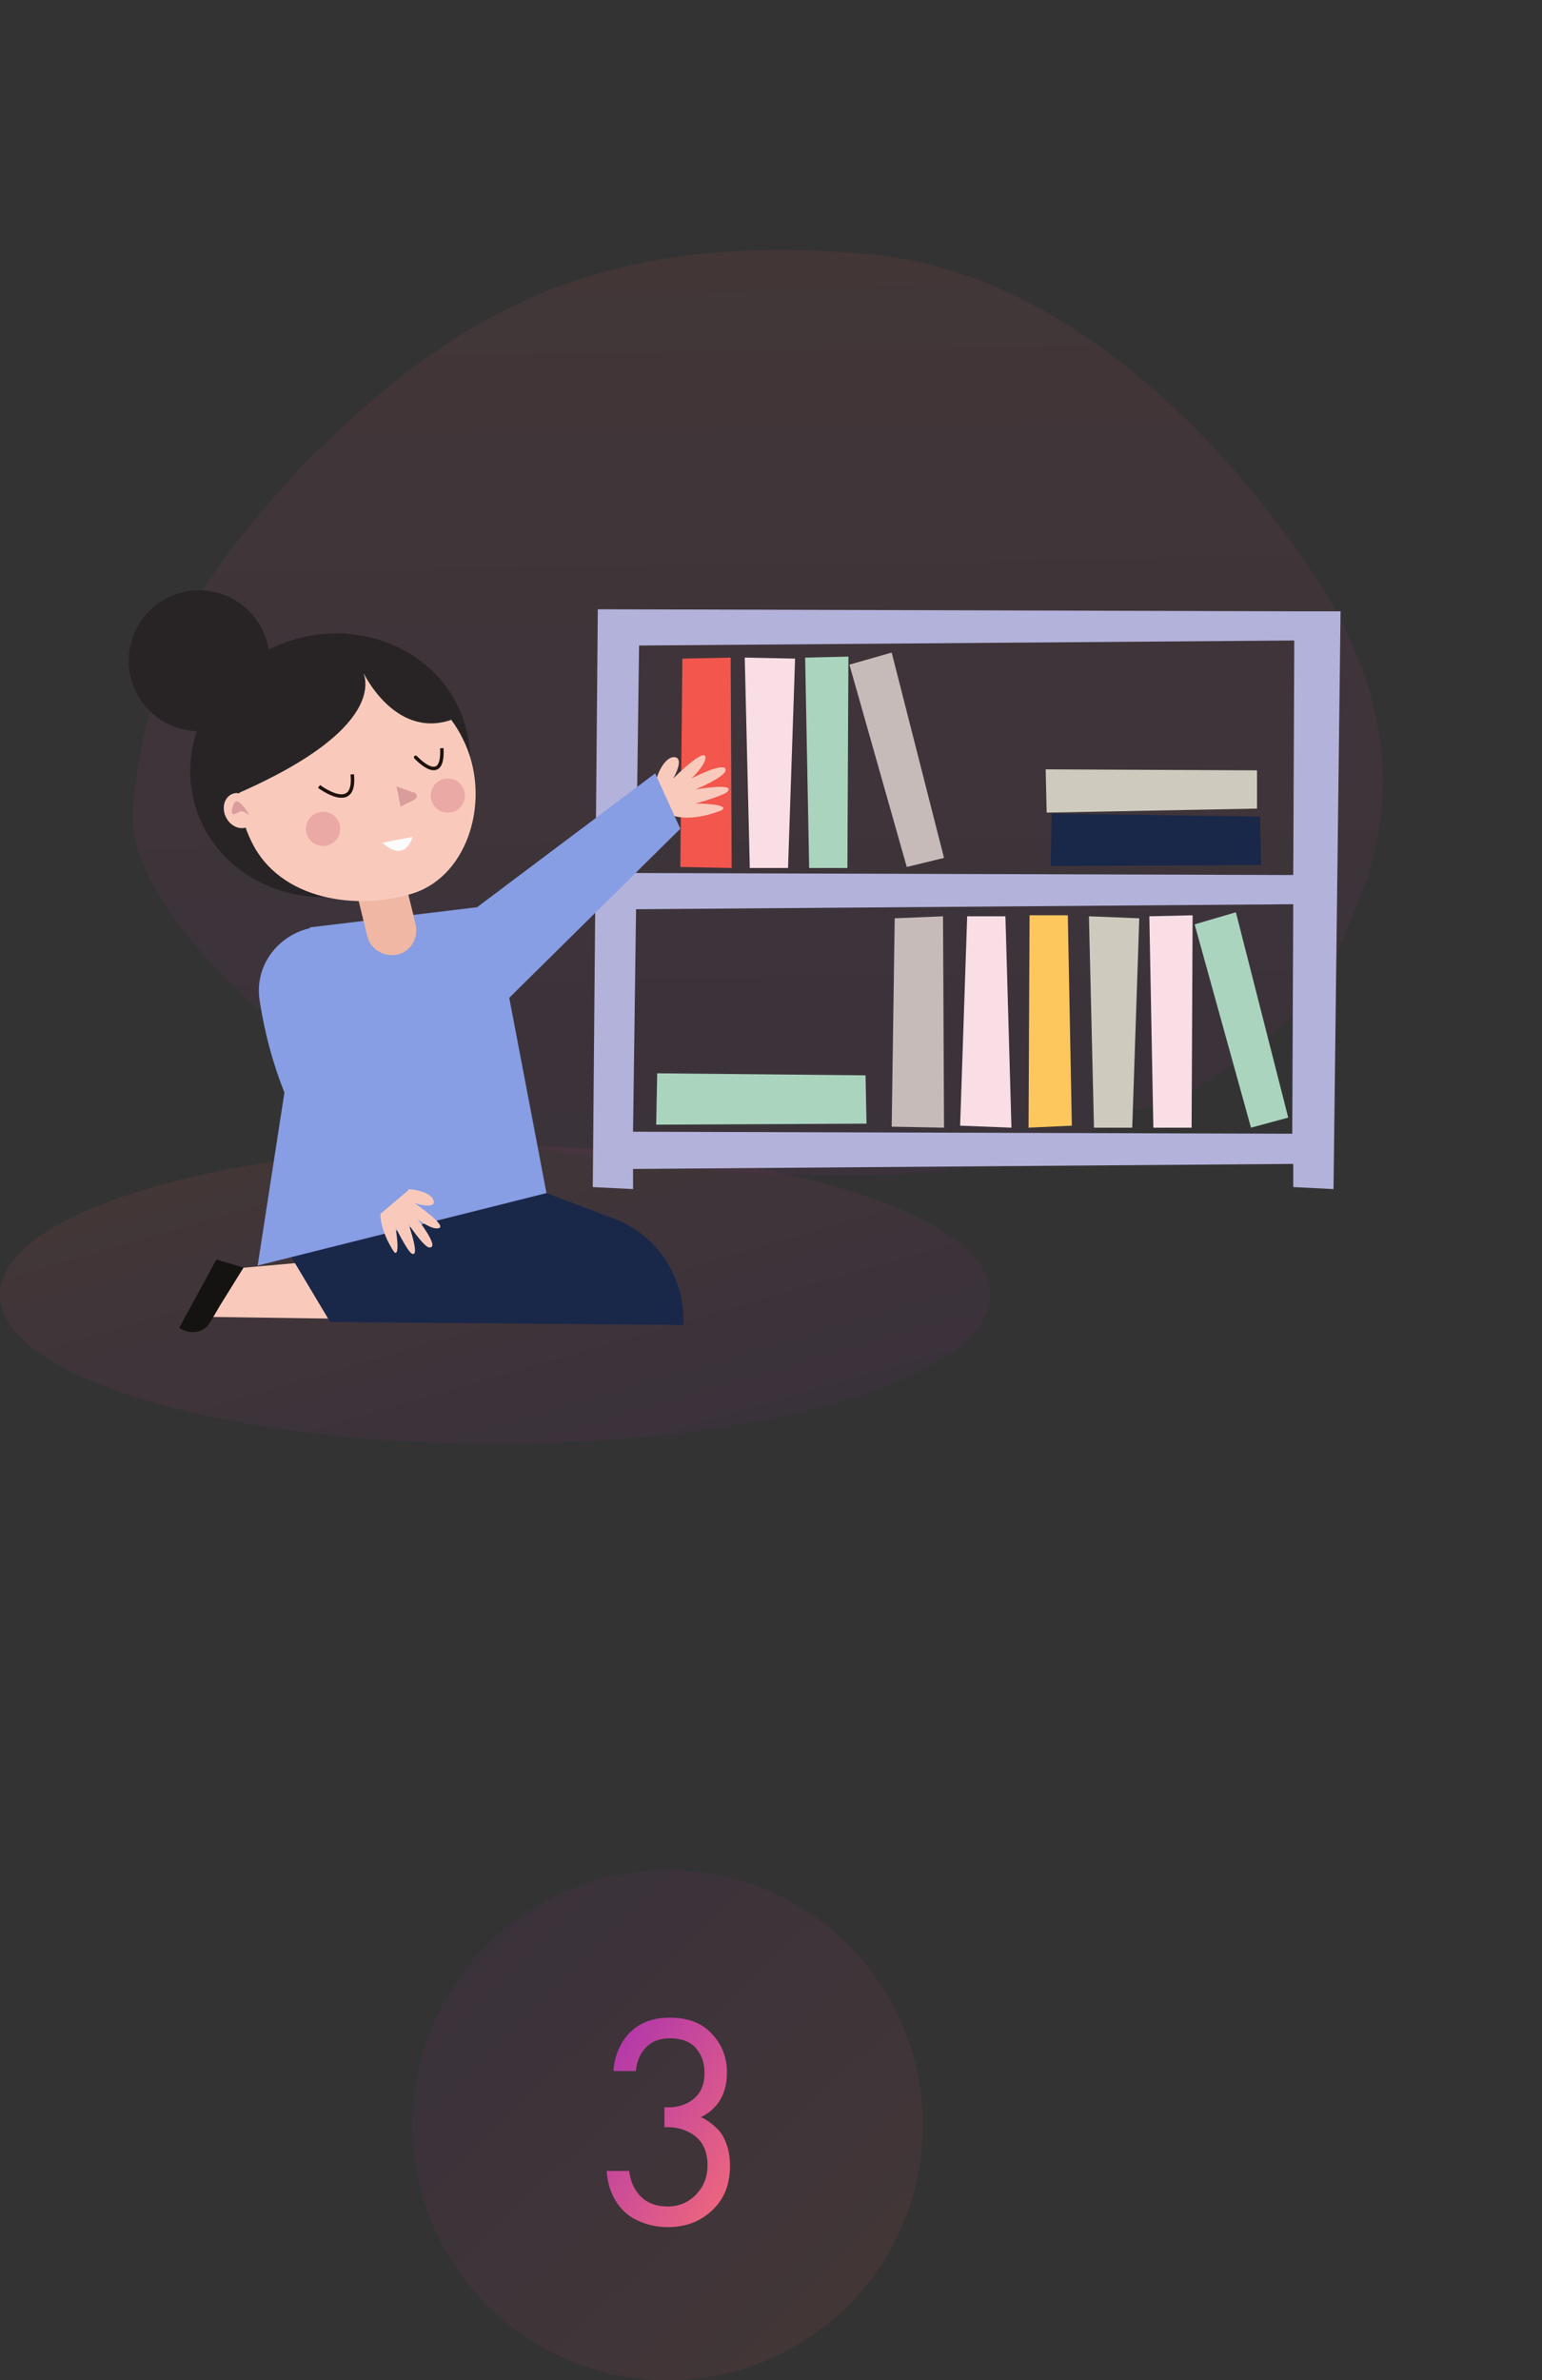 <svg width="127" height="196" viewBox="0 0 127 196" fill="none" xmlns="http://www.w3.org/2000/svg">
<rect x="0" y="0" width="127" height="196" fill="#333333" stroke="none"/>
<path opacity="0.1" d="M40.782 118.889C63.305 118.889 81.563 113.396 81.563 106.621C81.563 99.846 63.305 94.353 40.782 94.353C18.259 94.353 0 99.846 0 106.621C0 113.396 18.259 118.889 40.782 118.889Z" fill="url(#paint0_linear)"/>
<path opacity="0.1" d="M10.943 66.599C9.944 77.663 35.569 95.651 41.255 94.017C54.571 96.64 83.464 99.766 92.512 91.29C97.271 92.254 108.617 82.855 109.926 79.006C111.521 74.319 117.722 65.472 110.39 50.966C108.198 46.629 93.094 23.003 71.825 20.964C47.57 18.639 36.049 27.311 24.937 38.301C17.928 46.049 12.191 52.769 10.943 66.599Z" fill="url(#paint1_linear)"/>
<path d="M106.596 50.339L49.9 50.173H49.236L48.822 97.752L52.138 97.918V96.26L106.513 95.845V97.752L109.829 97.918L110.409 50.339H106.596ZM106.513 72.056L52.386 71.89L52.635 53.157L106.596 52.743L106.513 72.056ZM52.138 93.193L52.386 74.874L106.513 74.46L106.43 93.359L52.138 93.193Z" fill="#B3B2DA"/>
<path d="M56.199 54.235L60.178 54.152L60.261 71.476L56.033 71.393L56.199 54.235Z" fill="#F2564D"/>
<path d="M103.778 67.249L103.861 71.227L86.537 71.31L86.62 67L103.778 67.249Z" fill="#192749"/>
<path d="M61.338 54.152L65.483 54.235L64.903 71.476H61.753L61.338 54.152Z" fill="#F9DEE5"/>
<path d="M66.312 54.152L69.876 54.069L69.793 71.476H66.643L66.312 54.152Z" fill="#ABD4BE"/>
<path d="M86.205 66.917L86.122 63.353L103.529 63.436V66.585L86.205 66.917Z" fill="#CECBBE"/>
<path d="M69.959 54.732L73.44 53.737L77.75 70.647L74.683 71.393L69.959 54.732Z" fill="#C7BBBA"/>
<path d="M73.689 75.62L77.668 75.454L77.75 92.861L73.44 92.778L73.689 75.62Z" fill="#C7BBBA"/>
<path d="M71.285 88.551L71.368 92.53L54.044 92.613L54.127 88.385L71.285 88.551Z" fill="#ABD4BE"/>
<path d="M89.686 75.454L93.831 75.62L93.251 92.861H90.101L89.686 75.454Z" fill="#CECBBE"/>
<path d="M83.304 92.861L79.077 92.695L79.657 75.454H82.807L83.304 92.861Z" fill="#F9DEE5"/>
<path d="M94.66 75.454L98.224 75.372L98.141 92.861H94.991L94.66 75.454Z" fill="#F9DEE5"/>
<path d="M88.277 92.695L84.713 92.861L84.796 75.372H87.946L88.277 92.695Z" fill="#FEC75D"/>
<path d="M98.39 76.118L101.788 75.123L106.099 92.032L103.032 92.861L98.39 76.118Z" fill="#ABD4BE"/>
<path d="M41.776 102.476L19.23 104.465L17.324 108.444L40.616 108.776L41.776 102.476Z" fill="#F9CABC"/>
<path d="M18.153 107.45L20.059 104.383L17.821 103.719L14.754 109.356C15.666 109.936 16.827 109.77 17.324 108.859L18.153 107.45Z" fill="#141312"/>
<path d="M45.009 98.249L50.48 100.321C54.127 101.647 56.448 105.211 56.282 109.107L27.188 108.859L22.878 101.647L45.009 98.249Z" fill="#192749"/>
<path d="M56.945 64.098C56.945 64.098 58.023 63.104 58.105 62.441C58.188 61.363 55.453 64.098 55.453 64.098C55.453 64.098 56.365 62.523 55.619 62.358C54.707 62.192 53.795 64.181 53.961 65.259C54.21 67.497 56.448 67.58 58.354 67.082C58.934 66.917 59.432 66.751 59.515 66.668C60.012 66.171 57.277 66.171 57.277 66.171C57.277 66.171 59.68 65.507 59.929 65.176C60.592 64.43 57.277 65.01 57.277 65.01C57.277 65.01 59.68 64.016 59.763 63.435C59.846 62.606 56.945 64.098 56.945 64.098Z" fill="#F9CABC"/>
<path d="M25.53 76.366L39.29 74.708L53.961 63.684L56.033 68.243L41.942 82.168L45.009 98.249L21.22 104.217L25.53 76.366Z" fill="#879DE4"/>
<path d="M34.399 100.404C34.399 100.404 35.477 101.233 36.057 101.15C37.052 101.067 34.151 99.078 34.151 99.078C34.151 99.078 35.725 99.575 35.725 98.995C35.725 98.166 33.819 97.751 32.824 98C30.835 98.58 31.166 100.57 31.913 102.145C32.161 102.642 32.41 103.056 32.493 103.139C32.99 103.471 32.576 101.067 32.576 101.067C32.576 101.067 33.57 103.056 33.902 103.222C34.648 103.637 33.653 100.818 33.653 100.818C33.653 100.818 34.979 102.808 35.394 102.725C36.223 102.725 34.399 100.404 34.399 100.404Z" fill="#F9CABC"/>
<path d="M33.653 98C33.653 98 25.613 87.805 28.928 76.781C25.033 75.04 20.722 78.272 21.386 82.417C22.297 88.219 24.784 95.513 31.001 100.238L33.653 98Z" fill="#879DE4"/>
<path d="M30.57 73.255C36.657 71.246 40.078 65.036 38.212 59.385C36.346 53.733 29.9 50.781 23.814 52.79C17.728 54.799 14.307 61.01 16.173 66.661C18.038 72.312 24.485 75.264 30.57 73.255Z" fill="#282426"/>
<path d="M32.741 78.604C33.819 78.355 34.482 77.278 34.233 76.117L33.239 72.056L29.26 73.05L30.255 77.112C30.503 78.189 31.664 78.853 32.741 78.604Z" fill="#EFB7A4"/>
<path d="M20.722 69.321C23.043 74.128 29.426 75.04 34.068 73.548C38.626 72.056 40.533 65.673 38.129 60.866C35.808 56.058 30.006 54.069 25.198 56.39C20.391 58.711 18.319 64.513 20.722 69.321Z" fill="#F9CABC"/>
<path d="M32.658 64.761L32.99 66.419L34.151 65.839C34.399 65.673 34.399 65.342 34.068 65.259L32.658 64.761Z" fill="#DA9D9B"/>
<path d="M37.18 66.892C37.941 66.73 38.426 65.981 38.264 65.22C38.101 64.459 37.352 63.974 36.591 64.136C35.83 64.299 35.345 65.048 35.508 65.809C35.67 66.57 36.419 67.055 37.18 66.892Z" fill="#EAA9A4"/>
<path d="M26.901 69.636C27.662 69.474 28.147 68.725 27.984 67.964C27.822 67.203 27.073 66.718 26.312 66.88C25.551 67.043 25.066 67.792 25.228 68.553C25.391 69.314 26.14 69.799 26.901 69.636Z" fill="#EAA9A4"/>
<path d="M26.276 64.761C26.276 64.761 29.343 67.082 29.011 63.767" stroke="#1E120D" stroke-width="0.287" stroke-miterlimit="10"/>
<path d="M34.233 62.358C34.151 62.275 36.554 64.927 36.389 61.612" stroke="#1E120D" stroke-width="0.287" stroke-miterlimit="10"/>
<path d="M31.498 69.403L33.985 68.906C33.985 68.906 33.404 71.144 31.498 69.403Z" fill="#FCFCFC"/>
<path d="M20.39 68.085C21.005 67.779 21.206 66.934 20.84 66.196C20.474 65.458 19.678 65.107 19.063 65.412C18.448 65.717 18.246 66.563 18.613 67.301C18.979 68.039 19.775 68.39 20.39 68.085Z" fill="#F9CABC"/>
<path d="M20.557 67.165C20.557 67.165 19.562 65.342 19.23 66.254C18.733 67.58 19.728 66.834 19.728 66.834C19.728 66.834 19.976 66.668 20.557 67.165Z" fill="#DA9D9B"/>
<path d="M18.348 59.878C21.367 58.803 22.942 55.484 21.867 52.466C20.792 49.447 17.474 47.871 14.455 48.947C11.436 50.022 9.861 53.34 10.936 56.359C12.011 59.378 15.329 60.953 18.348 59.878Z" fill="#282426"/>
<path d="M26.359 52.908C16.578 55.147 19.562 65.342 19.562 65.342C32.658 59.623 29.84 55.229 29.84 55.229C29.84 55.229 32.41 60.866 37.134 59.291C37.217 59.291 34.979 50.919 26.359 52.908Z" fill="#282426"/>
<g opacity="0.1">
<circle cx="55" cy="175" r="21" fill="url(#paint2_linear)"/>
<circle cx="55" cy="175" r="21" fill="url(#paint3_linear)"/>
</g>
<path d="M52.373 170.547H50.523C50.573 169.663 50.831 168.847 51.298 168.097C52.131 166.797 53.423 166.147 55.173 166.147C56.656 166.147 57.806 166.588 58.623 167.472C59.456 168.355 59.873 169.413 59.873 170.647C59.873 172.397 59.156 173.63 57.723 174.347C57.939 174.43 58.148 174.547 58.348 174.697C58.564 174.83 58.823 175.047 59.123 175.347C59.423 175.647 59.664 176.063 59.848 176.597C60.031 177.113 60.123 177.705 60.123 178.372C60.123 179.888 59.631 181.105 58.648 182.022C57.681 182.938 56.464 183.397 54.998 183.397C54.014 183.397 53.098 183.172 52.248 182.722C51.398 182.255 50.764 181.522 50.348 180.522C50.131 179.988 50.006 179.405 49.973 178.772H51.823C51.906 179.455 52.106 180.013 52.423 180.447C52.989 181.28 53.848 181.697 54.998 181.697C55.914 181.697 56.689 181.372 57.323 180.722C57.956 180.055 58.273 179.255 58.273 178.322C58.273 176.955 57.723 176.022 56.623 175.522C56.073 175.255 55.439 175.138 54.723 175.172V173.522C55.439 173.572 56.073 173.455 56.623 173.172C57.556 172.688 58.023 171.863 58.023 170.697C58.023 169.88 57.789 169.205 57.323 168.672C56.856 168.122 56.139 167.847 55.173 167.847C54.239 167.847 53.523 168.163 53.023 168.797C52.639 169.297 52.423 169.88 52.373 170.547Z" fill="url(#paint4_linear)"/>
<defs>
<linearGradient id="paint0_linear" x1="0" y1="94.353" x2="12.399" y2="136.888" gradientUnits="userSpaceOnUse">
<stop stop-color="#D85855"/>
<stop offset="1" stop-color="#6E2287"/>
</linearGradient>
<linearGradient id="paint1_linear" x1="59.58" y1="0" x2="61.323" y2="120.195" gradientUnits="userSpaceOnUse">
<stop stop-color="#D85855"/>
<stop offset="1" stop-color="#6E2287"/>
</linearGradient>
<linearGradient id="paint2_linear" x1="34" y1="157.15" x2="76" y2="199.57" gradientUnits="userSpaceOnUse">
<stop stop-color="#A634FF"/>
<stop offset="1" stop-color="#FD5925"/>
</linearGradient>
<linearGradient id="paint3_linear" x1="34" y1="154" x2="73.48" y2="194.74" gradientUnits="userSpaceOnUse">
<stop stop-color="#6E2287"/>
<stop offset="1" stop-color="#D85855"/>
</linearGradient>
<linearGradient id="paint4_linear" x1="47.977" y1="162.097" x2="69.023" y2="175.128" gradientUnits="userSpaceOnUse">
<stop stop-color="#9C27BA"/>
<stop offset="1" stop-color="#FF7471"/>
</linearGradient>
</defs>
</svg>
